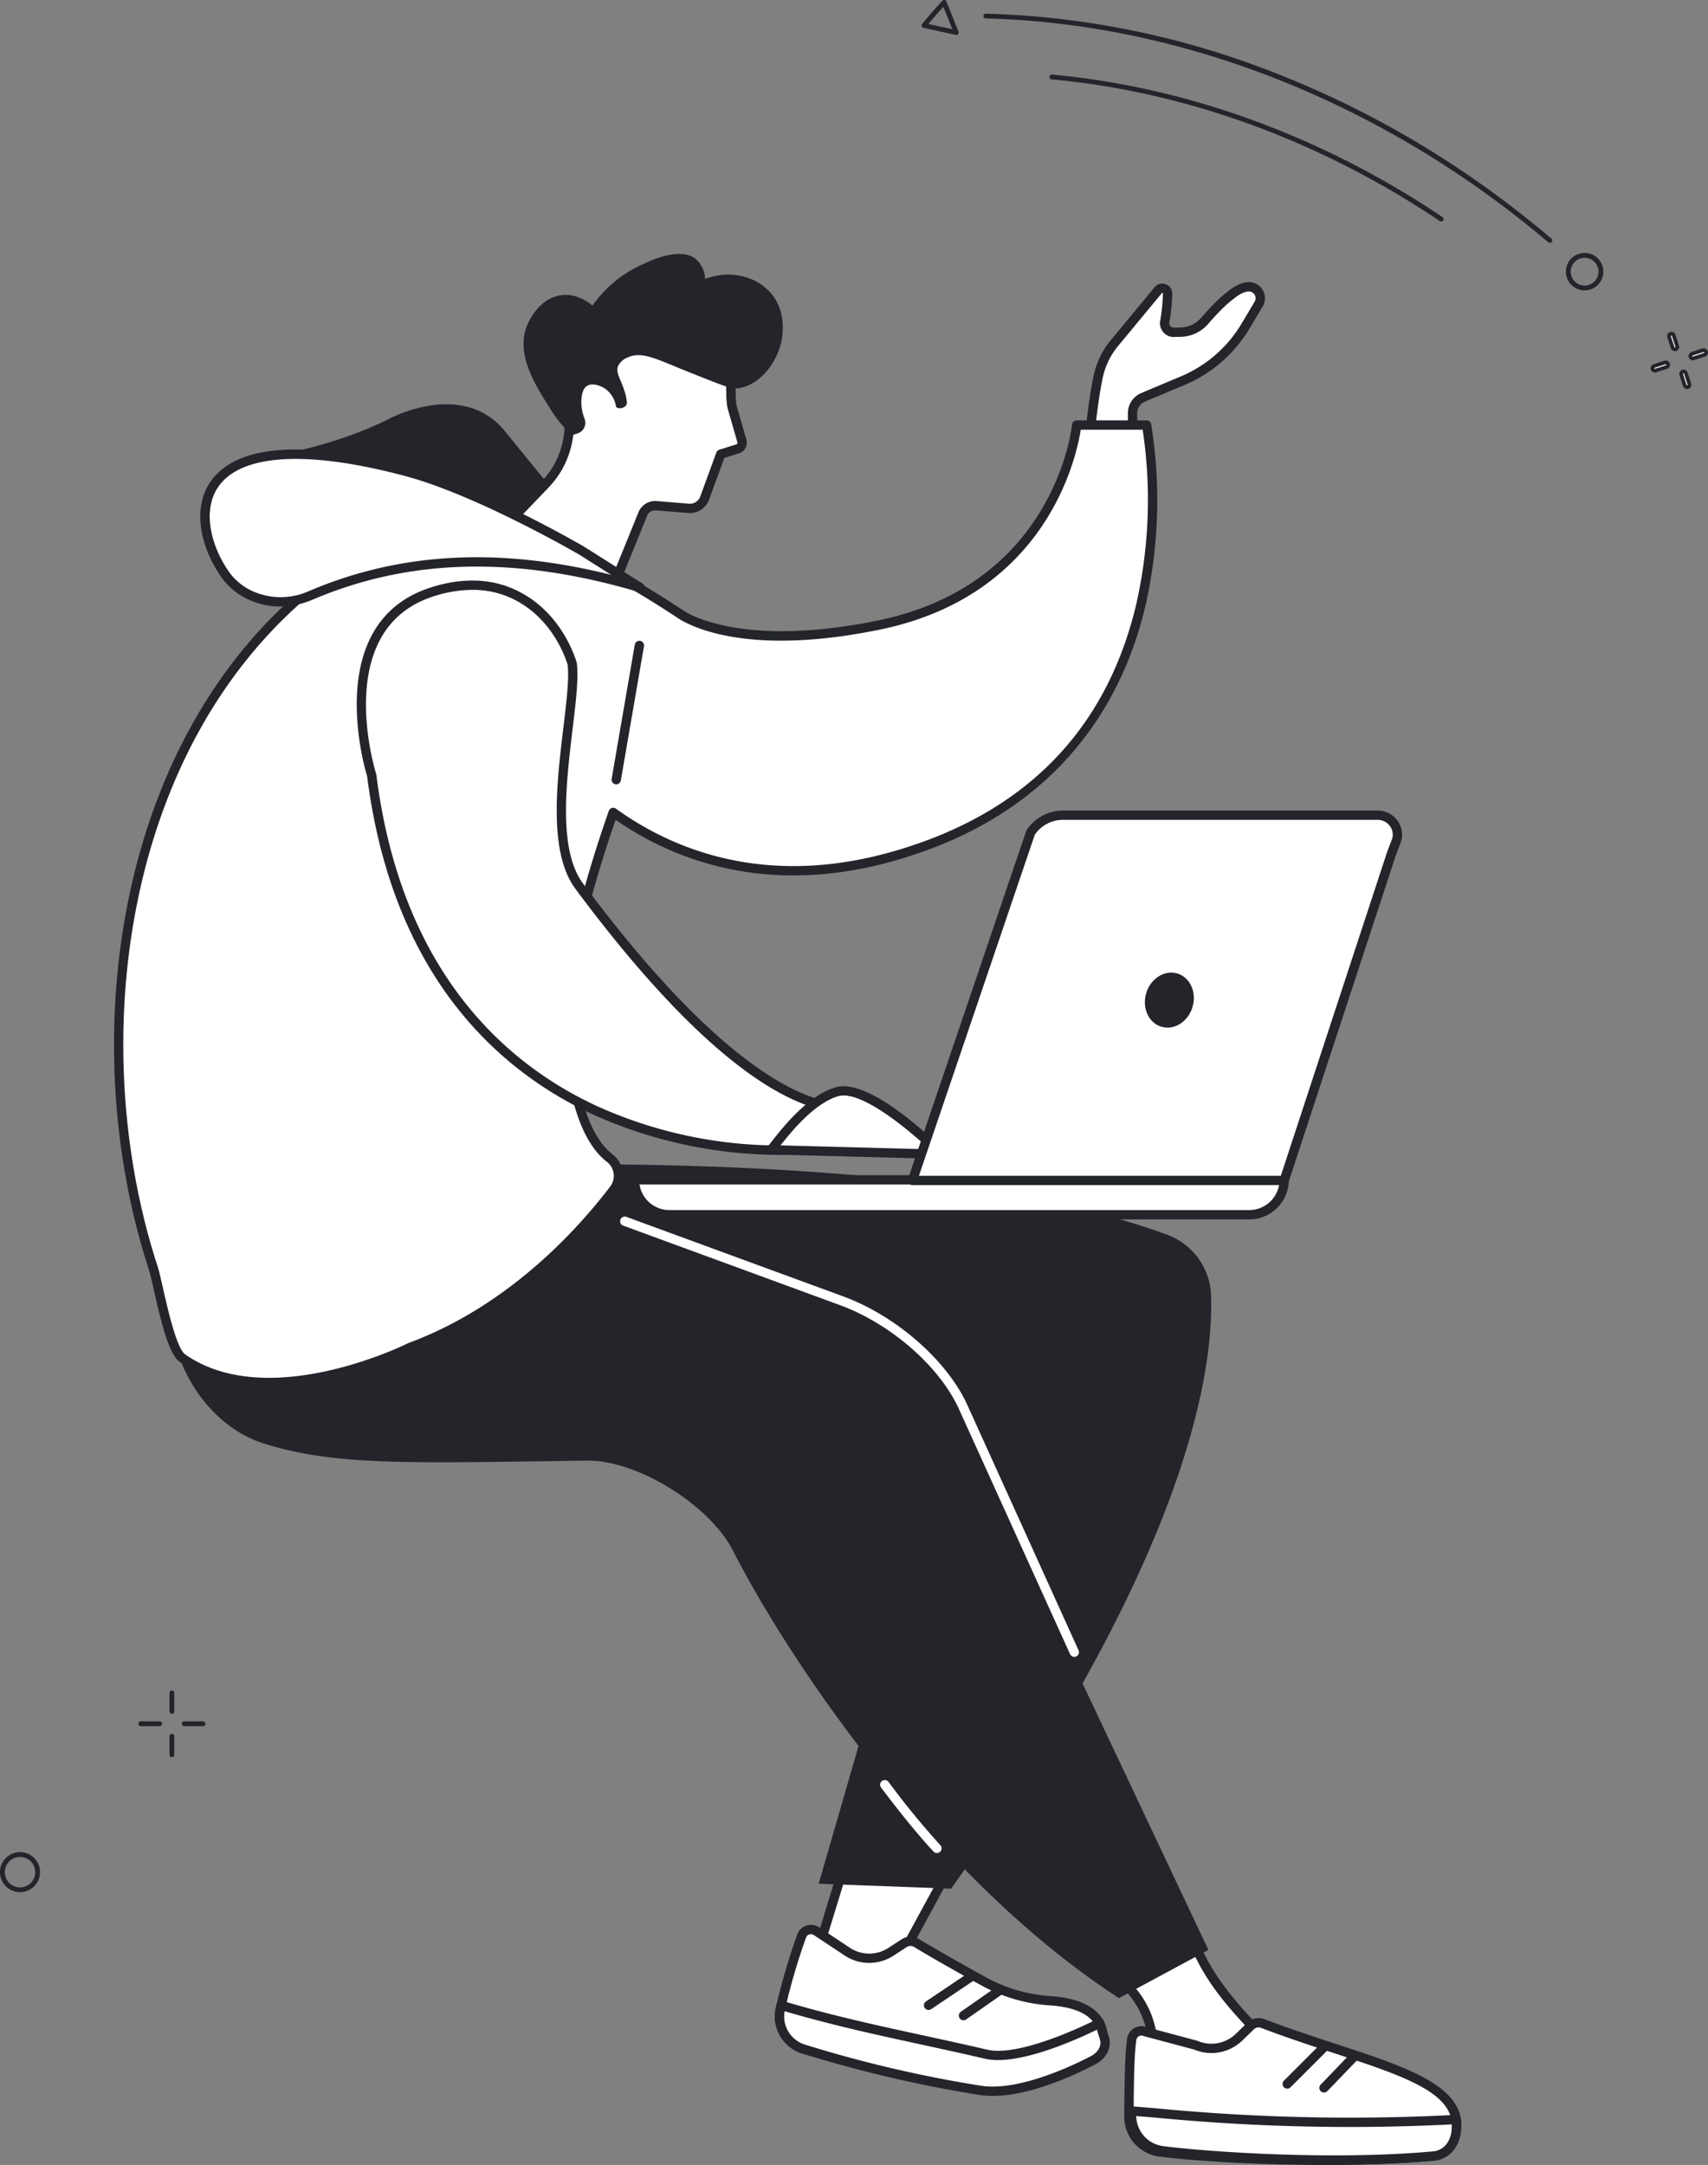 <svg xmlns="http://www.w3.org/2000/svg" width="457.636" height="579.902" viewBox="0 0 457.636 579.902">
  <rect x="0" y="0" width="457.636" height="579.902" fill="#808080" stroke="none"/>
  <g id="face" transform="translate(-146.447 -2720.49)">
    <g id="Group_540" data-name="Group 540" transform="translate(-1288.042 1660.551)">
      <g id="Group_564" data-name="Group 564" transform="translate(1465.042 1127.949)">
        <g id="Group_559" data-name="Group 559">
          <path id="Path_566" data-name="Path 566" d="M1540.633,1345.511s16.909-2.747,30.96-9.937c5.8-2.969,21.424-8.337,30.921,3.254,6.953,8.486,15.8,19.9,25.86,29.861,4.176,4.134,5.54,10.429,5.54,10.429s-13.266-2.482-37.457-10.437S1540.633,1345.511,1540.633,1345.511Z" transform="translate(-1497.851 -1291.43)" fill="#23252b"/>
          <g id="Group_541" data-name="Group 541" transform="translate(101.995)">
            <g id="Group_540-2" data-name="Group 540" transform="translate(0 18.711)">
              <path id="Path_567" data-name="Path 567" d="M1670.657,1364.974a8.264,8.264,0,0,0,9.359-4.976l5.909-14.546a3.529,3.529,0,0,1,3.535-2.153l8.752.7a4.168,4.168,0,0,0,4.245-2.722l4.308-11.767a.062.062,0,0,1,.041-.038l4.5-1.4a1.723,1.723,0,0,0,1.143-2.122l-2.652-9.2c-.516-1.791.133-11.2-1.712-11.471,0,0-28.72-16.716-40.272-5.729a12.253,12.253,0,0,0-3.316,11.448l1.114,5.226a23.688,23.688,0,0,1-2.714,17.249,23.948,23.948,0,0,1-2.922,3.862l-11.315,11.806a4.268,4.268,0,0,0,1,6.687C1655.236,1358.914,1664.473,1363.671,1670.657,1364.974Z" transform="translate(-1646.216 -1294.556)" fill="#fff"/>
              <path id="Path_568" data-name="Path 568" d="M1671.412,1365.444a9.537,9.537,0,0,1-1.971-.206c-6.137-1.294-14.995-5.76-21.344-9.279a5.518,5.518,0,0,1-1.3-8.646l11.315-11.8a22.718,22.718,0,0,0,2.757-3.648,22.317,22.317,0,0,0,2.558-16.338l-1.114-5.225a13.55,13.55,0,0,1,3.675-12.614c11.754-11.175,38.971,3.955,41.6,5.459,1.892.556,2.086,3.784,2.235,8.881a25.469,25.469,0,0,0,.216,3.417l2.651,9.2a2.99,2.99,0,0,1-1.971,3.661l-3.937,1.229-4.106,11.217a5.461,5.461,0,0,1-5.518,3.539l-8.753-.7a2.27,2.27,0,0,0-2.284,1.391l-5.9,14.532A9.507,9.507,0,0,1,1671.412,1365.444Zm6.467-69.364c-3.967,0-7.565.938-10.167,3.413a11.036,11.036,0,0,0-2.954,10.282l1.113,5.224A24.8,24.8,0,0,1,1663,1333.16a25.337,25.337,0,0,1-3.076,4.064l-11.328,11.819a3.018,3.018,0,0,0,.707,4.729c5.077,2.814,14.508,7.727,20.649,9.021a7,7,0,0,0,7.943-4.223l5.909-14.546a4.8,4.8,0,0,1,4.794-2.929l8.752.7a2.921,2.921,0,0,0,2.972-1.906l4.307-11.767a1.375,1.375,0,0,1,.819-.794l4.519-1.411a.471.471,0,0,0,.313-.583l-2.65-9.2a20.309,20.309,0,0,1-.312-4.037c-.055-1.876-.168-5.7-.675-6.624a1.268,1.268,0,0,1-.153-.076C1706.282,1305.274,1690.286,1296.081,1677.878,1296.081Z" transform="translate(-1645.257 -1293.598)" fill="#23252b"/>
            </g>
            <path id="Path_569" data-name="Path 569" d="M1686.611,1300.183c-.662-5.174-3.317-7.325-2.329-9.678a4.811,4.811,0,0,1,2.629-2.255c3.762-1.741,7.812.561,16.2,3.9,10.409,4.142,11.58,4.7,13.776,4.3,5.582-1.031,9.771-6.819,11.02-12.005.35-1.456,2-9.225-3.846-14.54-4.222-3.838-10.675-4.87-16.483-2.663a7.613,7.613,0,0,0-2.536-5.368c-4.4-3.441-12.766.718-15.7,2.174a32.275,32.275,0,0,0-11.946,10.337c-.856-.724-4.1-3.294-8.275-2.808-6.21.722-9.038,7.568-9.3,8.219-3,7.588,2.148,15.726,6.034,21.872a31.188,31.188,0,0,0,6.07,7.427l1.482-.476a2.978,2.978,0,0,0,1.874-3.891l-.041-.11a12.152,12.152,0,0,1-.8-5.3c.119-1.435.518-2.889,1.572-3.471,1.7-.938,4.028.354,4.362.54a7.087,7.087,0,0,1,3.3,4.945C1683.9,1302.4,1686.83,1301.892,1686.611,1300.183Z" transform="translate(-1651.191 -1260.538)" fill="#23252b"/>
          </g>
          <g id="Group_552" data-name="Group 552" transform="translate(15.417 234.582)">
            <g id="Group_546" data-name="Group 546" transform="translate(161.625 185.835)">
              <g id="Group_542" data-name="Group 542" transform="translate(10.77)">
                <path id="Path_570" data-name="Path 570" d="M1808.728,2005.579l-9.634,31.409c8.595,12.723,16.615,15.934,23.485.1l13.98-25.694Z" transform="translate(-1797.845 -2004.33)" fill="#fff"/>
                <path id="Path_571" data-name="Path 571" d="M1811.2,2048.073c-4.329,0-8.949-3.721-14.1-11.345a1.247,1.247,0,0,1-.158-1.065l9.633-31.408a1.255,1.255,0,0,1,1.45-.857l27.83,5.812a1.248,1.248,0,0,1,.843,1.82l-13.979,25.695c-3.117,7.2-6.674,10.932-10.827,11.316C1811.662,2048.063,1811.43,2048.073,1811.2,2048.073Zm-11.692-12.251c4.661,6.772,8.751,10.038,12.155,9.731,3.117-.289,6.082-3.627,8.813-9.922l13.224-24.317-25.069-5.236Z" transform="translate(-1796.887 -2003.372)" fill="#23252b"/>
              </g>
              <g id="Group_545" data-name="Group 545" transform="translate(0 27.163)">
                <g id="Group_543" data-name="Group 543">
                  <path id="Path_572" data-name="Path 572" d="M1786.012,2055.318a170.6,170.6,0,0,0-5.747,19.676,9.158,9.158,0,0,0,6.267,10.6c6.1,1.949,24.173,6.03,35.922,8.614a42.53,42.53,0,0,0,21.013-.718l9.714-2.828a30.046,30.046,0,0,0,8.741-4.1c2.646-1.834,5.14-4.2,4.536-6.331-1.6-5.632-8.411-7.247-14-7.59a42.522,42.522,0,0,1-17.9-5.3c-5.737-3.167-12.754-7.108-17.8-10.169a3.073,3.073,0,0,0-3.263.059l-3.562,2.309a10.666,10.666,0,0,1-11.67-.019l-8.324-5.513A2.634,2.634,0,0,0,1786.012,2055.318Z" transform="translate(-1778.816 -2052.324)" fill="#fff"/>
                  <path id="Path_573" data-name="Path 573" d="M1830.572,2095.48a43.52,43.52,0,0,1-9.345-1.012c-13.149-2.891-30.075-6.737-36.035-8.643a10.4,10.4,0,0,1-7.108-12.049,172.6,172.6,0,0,1,5.791-19.832,3.887,3.887,0,0,1,5.8-1.937l8.323,5.514a9.39,9.39,0,0,0,10.3.012l3.562-2.309a4.341,4.341,0,0,1,4.591-.08c5.185,3.146,12.519,7.254,17.756,10.146a41.556,41.556,0,0,0,17.377,5.149c8.462.521,13.691,3.458,15.121,8.494.664,2.337-1.026,4.928-5.025,7.7a31.25,31.25,0,0,1-9.1,4.268l-9.714,2.829A43.973,43.973,0,0,1,1830.572,2095.48Zm-43.035-41.616a1.383,1.383,0,0,0-.448.075,1.355,1.355,0,0,0-.858.837,169.678,169.678,0,0,0-5.7,19.52,7.9,7.9,0,0,0,5.424,9.149c6.177,1.975,25.089,6.225,35.81,8.583a41.437,41.437,0,0,0,20.4-.7l9.714-2.829a28.763,28.763,0,0,0,8.379-3.923c2.853-1.978,4.365-3.833,4.044-4.962-1.408-4.956-7.776-6.37-12.871-6.684a44.036,44.036,0,0,1-18.431-5.456c-5.259-2.9-12.623-7.028-17.844-10.2a1.831,1.831,0,0,0-1.936.039l-3.562,2.309a11.89,11.89,0,0,1-13.04-.024l-8.323-5.514A1.358,1.358,0,0,0,1787.537,2053.864Zm-2.485.5h0Z" transform="translate(-1777.857 -2051.365)" fill="#23252b"/>
                </g>
                <g id="Group_544" data-name="Group 544" transform="translate(0 20.317)">
                  <path id="Path_574" data-name="Path 574" d="M1780.507,2089.473s-.165.744-.241,1.1a9.158,9.158,0,0,0,6.267,10.6,337.371,337.371,0,0,0,47.4,11.064c11.08,1.713,26.828-6.308,30.167-8.058,2.324-1.218,3.783-3.561,3.01-6.022l-1.236-3.936s-20.507,10.647-30.436,8.329c-17.615-4.112-34.155-7.126-51.539-12.109Z" transform="translate(-1778.816 -2088.223)" fill="#fff"/>
                  <path id="Path_575" data-name="Path 575" d="M1836.262,2112.77a22.944,22.944,0,0,1-3.484-.254,338.028,338.028,0,0,1-47.586-11.11,10.4,10.4,0,0,1-7.108-12.049l.244-1.115a1.255,1.255,0,0,1,.581-.8,1.241,1.241,0,0,1,.984-.127l3.387.97c11.671,3.345,22.756,5.755,34.492,8.307,5.52,1.2,11.229,2.442,16.986,3.787,9.355,2.178,29.374-8.12,29.576-8.223a1.249,1.249,0,0,1,1.768.734l1.238,3.936c.9,2.879-.553,5.9-3.622,7.505C1858.572,2107.023,1846.408,2112.77,1836.262,2112.77Zm-55.774-22.687a7.908,7.908,0,0,0,5.466,8.943,335.333,335.333,0,0,0,47.2,11.02c10.227,1.571,25.083-5.672,29.4-7.93,1.514-.794,3.051-2.46,2.4-4.542l-.8-2.535c-4.789,2.346-21.082,9.847-29.969,7.771-5.738-1.339-11.437-2.578-16.948-3.776-11.777-2.562-22.9-4.981-34.649-8.349Z" transform="translate(-1777.857 -2087.263)" fill="#23252b"/>
                </g>
                <path id="Path_576" data-name="Path 576" d="M1849.7,2083.727a1.25,1.25,0,0,1-.7-2.287l11.654-7.823a1.249,1.249,0,1,1,1.394,2.074l-11.654,7.824A1.244,1.244,0,0,1,1849.7,2083.727Z" transform="translate(-1808.497 -2060.931)" fill="#23252b"/>
                <path id="Path_577" data-name="Path 577" d="M1866.23,2089.589a1.249,1.249,0,0,1-.716-2.273l9.37-6.547a1.249,1.249,0,0,1,1.431,2.048l-9.371,6.547A1.238,1.238,0,0,1,1866.23,2089.589Z" transform="translate(-1815.671 -2064.03)" fill="#23252b"/>
              </g>
            </g>
            <path id="Path_578" data-name="Path 578" d="M1595.694,1692.54s136.017-7.855,205.315,17.746a17.944,17.944,0,0,1,11.715,16.228c.714,21.014-6.846,70.782-69.656,158.933l-35.475-1.334,32.932-113.793-151.651-11.444Z" transform="translate(-1534.207 -1682.131)" fill="#23252b"/>
            <g id="Group_551" data-name="Group 551" transform="translate(244.42 202.477)">
              <g id="Group_547" data-name="Group 547">
                <path id="Path_579" data-name="Path 579" d="M1926.355,2049.691l10.792,11.362a23.62,23.62,0,0,1,6.493,16.016l.091,8.591,31.738-8.711c-6.924-7.386-13.913-14.21-18.6-23.182l-9.817-18.781Z" transform="translate(-1925.106 -2033.736)" fill="#fff"/>
                <path id="Path_580" data-name="Path 580" d="M1942.773,2085.952a1.248,1.248,0,0,1-1.25-1.236l-.092-8.591a22.3,22.3,0,0,0-6.148-15.169l-10.792-11.363a1.249,1.249,0,0,1,.182-1.879l20.7-14.7a1.25,1.25,0,0,1,1.831.44l9.817,18.781c4.042,7.732,9.8,13.809,15.89,20.241q1.256,1.323,2.516,2.665a1.248,1.248,0,0,1-.581,2.059l-31.738,8.711A1.223,1.223,0,0,1,1942.773,2085.952Zm-15.478-37.035,9.8,10.318a24.788,24.788,0,0,1,6.836,16.863l.075,6.971,28.171-7.732q-.543-.575-1.085-1.146c-6.217-6.562-12.088-12.762-16.291-20.8l-9.154-17.511Z" transform="translate(-1924.147 -2032.778)" fill="#23252b"/>
              </g>
              <g id="Group_550" data-name="Group 550" transform="translate(10.832 35.501)">
                <g id="Group_548" data-name="Group 548">
                  <path id="Path_581" data-name="Path 581" d="M1946.248,2102.156c-.652,4.617-.666,12.979-.753,20.658a9.52,9.52,0,0,0,8.349,9.5c13.522,1.736,47.29,3.447,73.417,1.076,1.789-.162,4.952-1.465,5.833-5.932,2.957-14.995-23.131-18.67-51.734-29.549a3.089,3.089,0,0,0-3.249.661l-3.084,2.986a10.675,10.675,0,0,1-11.615,2.151l-13.516-3.613A2.638,2.638,0,0,0,1946.248,2102.156Z" transform="translate(-1944.245 -2096.461)" fill="#fff"/>
                  <path id="Path_582" data-name="Path 582" d="M1997.015,2134.836c-17.662,0-34.828-1.023-44.288-2.237a10.765,10.765,0,0,1-9.44-10.758l.025-2.453c.071-6.96.144-14.156.74-18.364a3.887,3.887,0,0,1,5.284-3.072l13.439,3.593a1.144,1.144,0,0,1,.169.057,9.407,9.407,0,0,0,10.256-1.9l3.084-2.987a4.357,4.357,0,0,1,4.562-.93c6.673,2.537,13.087,4.643,19.291,6.678,19.948,6.545,35.7,11.714,33.225,24.281-.935,4.739-4.326,6.7-6.945,6.935C2017.348,2134.5,2007.1,2134.836,1997.015,2134.836Zm-49.113-34.66a1.392,1.392,0,0,0-1.374,1.2c-.573,4.048-.645,11.161-.715,18.04l-.026,2.457a8.264,8.264,0,0,0,7.257,8.248c12.269,1.574,46.32,3.5,73.145,1.071.637-.057,3.859-.567,4.719-4.929,2.051-10.4-12.044-15.023-31.551-21.422-6.231-2.044-12.674-4.157-19.4-6.717a1.849,1.849,0,0,0-1.935.389l-3.085,2.988a11.906,11.906,0,0,1-12.89,2.438l-13.433-3.591a1.237,1.237,0,0,1-.169-.057A1.37,1.37,0,0,0,1947.9,2100.177Zm-2.612,1.023h0Z" transform="translate(-1943.287 -2095.504)" fill="#23252b"/>
                </g>
                <g id="Group_549" data-name="Group 549" transform="translate(0.715 23.628)">
                  <path id="Path_583" data-name="Path 583" d="M1946.778,2139.462s-.016.779-.02,1.155a9.52,9.52,0,0,0,8.348,9.5c13.523,1.736,46.575,3.767,72.7,1.4,1.789-.162,4.952-1.465,5.833-5.931a19.644,19.644,0,0,0,.1-3.837l-1.854.092a541.2,541.2,0,0,1-79.17-1.9Z" transform="translate(-1945.508 -2138.211)" fill="#fff"/>
                  <path id="Path_584" data-name="Path 584" d="M2000.076,2152.888a412.978,412.978,0,0,1-46.087-2.488,10.764,10.764,0,0,1-9.439-10.758l.02-1.165a1.253,1.253,0,0,1,.412-.9,1.22,1.22,0,0,1,.939-.319l5.943.48a541.19,541.19,0,0,0,79.009,1.893l1.851-.092a1.25,1.25,0,0,1,1.31,1.165,20.084,20.084,0,0,1-.124,4.163c-.935,4.739-4.326,6.7-6.945,6.935C2018.317,2152.584,2009.065,2152.888,2000.076,2152.888Zm-53.026-13.032a8.267,8.267,0,0,0,7.257,8.064c11.86,1.522,45.169,3.864,72.43,1.391.637-.057,3.859-.567,4.719-4.929a12.587,12.587,0,0,0,.128-2.284l-.588.029a543.666,543.666,0,0,1-79.354-1.9Z" transform="translate(-1944.55 -2137.252)" fill="#23252b"/>
                </g>
                <path id="Path_585" data-name="Path 585" d="M2019.5,2119.272a1.249,1.249,0,0,1-.884-2.132l10.036-10.04a1.249,1.249,0,0,1,1.767,1.767l-10.036,10.04A1.243,1.243,0,0,1,2019.5,2119.272Z" transform="translate(-1975.822 -2100.378)" fill="#23252b"/>
                <path id="Path_586" data-name="Path 586" d="M2036.916,2122.425a1.25,1.25,0,0,1-.9-2.117l8.019-8.33a1.25,1.25,0,1,1,1.8,1.733l-8.019,8.33A1.246,1.246,0,0,1,2036.916,2122.425Z" transform="translate(-1983.383 -2102.489)" fill="#23252b"/>
              </g>
            </g>
            <path id="Path_587" data-name="Path 587" d="M1516.8,1759.019c19.218,6.1,38.665,5.3,86.725,4.649,13.656-.186,32.977,11.963,39.181,24.129,14.235,27.917,53.226,87.27,103.414,119.85l23.971-12.915-69.359-146.805a50.826,50.826,0,0,0-28.95-27.083l-121.251-44.462s-31.679-9.894-50.111,23.668a84.454,84.454,0,0,0-6.985,16.235C1488.444,1732.867,1500.3,1753.781,1516.8,1759.019Z" transform="translate(-1492.282 -1675.02)" fill="#23252b"/>
            <path id="Path_588" data-name="Path 588" d="M1826.327,1834.085a1.251,1.251,0,0,1-1.14-.734l-29.656-65.391c-5.11-11.5-18.27-23.051-32.009-28.09l-58.067-21.292a1.249,1.249,0,1,1,.861-2.345l58.067,21.292c14.322,5.253,28.068,17.347,33.428,29.412l29.653,65.382a1.25,1.25,0,0,1-1.137,1.766Z" transform="translate(-1584.452 -1692.875)" fill="#fff"/>
            <path id="Path_589" data-name="Path 589" d="M1842.941,2002.383a1.251,1.251,0,0,1-.915-.4c-3.97-4.266-8.7-10.037-14.058-17.152a1.25,1.25,0,1,1,2-1.5,218.99,218.99,0,0,0,13.891,16.952,1.249,1.249,0,0,1-.915,2.1Z" transform="translate(-1637.873 -1808.622)" fill="#fff"/>
          </g>
          <g id="Group_558" data-name="Group 558" transform="translate(0 7.552)">
            <g id="Group_553" data-name="Group 553" transform="translate(258.543)">
              <path id="Path_590" data-name="Path 590" d="M1932.385,1291.093,1944.061,1277a1.417,1.417,0,0,1,2.509.95,50.665,50.665,0,0,1-.749,7.417,2.444,2.444,0,0,0,2.481,2.915c.57-.02,1.109-.03,1.611-.033a8.78,8.78,0,0,0,6.481-2.907c1.951-2.168,4.408-4.835,5.344-5.589,1.65-1.326,3.766-3.364,6.181-3.646l.073-.008a3.074,3.074,0,0,1,2.971,4.632l-3.5,5.862a35.893,35.893,0,0,1-16.906,14.675l-10.52,4.42a4.67,4.67,0,0,0-2.862,4.35l.375,40.892-13.476-13.883s1.275-24.627,3.92-36.986A20.978,20.978,0,0,1,1932.385,1291.093Z" transform="translate(-1922.821 -1274.836)" fill="#fff"/>
              <path id="Path_591" data-name="Path 591" d="M1936.588,1351.227a1.248,1.248,0,0,1-.9-.38l-13.476-13.883a1.257,1.257,0,0,1-.352-.935c.053-1.009,1.31-24.869,3.947-37.183a22.29,22.29,0,0,1,4.655-9.505l11.675-14.093a2.665,2.665,0,0,1,4.719,1.792,50.344,50.344,0,0,1-.77,7.611,1.2,1.2,0,0,0,.264,1.009,1.227,1.227,0,0,0,.948.417c.583-.02,1.133-.031,1.645-.034a7.56,7.56,0,0,0,5.561-2.493,70.94,70.94,0,0,1,5.492-5.727c.224-.181.457-.375.7-.574,1.635-1.359,3.671-3.052,6.118-3.338a4.324,4.324,0,0,1,4.262,6.506l-3.5,5.863a36.9,36.9,0,0,1-17.495,15.186l-10.52,4.42a3.408,3.408,0,0,0-2.1,3.186l.375,40.893a1.251,1.251,0,0,1-1.25,1.261Zm-12.2-15.611,10.92,11.25-.346-37.77a5.9,5.9,0,0,1,3.627-5.514l10.519-4.42A34.406,34.406,0,0,0,1965.428,1285l3.5-5.862a1.824,1.824,0,0,0-1.763-2.748c-1.774.207-3.421,1.576-4.875,2.784-.252.21-.5.413-.73.6a64.593,64.593,0,0,0-5.2,5.451,10.068,10.068,0,0,1-7.4,3.32c-.49,0-1.019.014-1.577.032a3.543,3.543,0,0,1-2.935-1.292,3.679,3.679,0,0,1-.815-3.11,48.717,48.717,0,0,0,.726-7.226.14.14,0,0,0-.1-.156.148.148,0,0,0-.192.05l-11.676,14.093a19.808,19.808,0,0,0-4.135,8.434C1925.875,1310.482,1924.6,1331.934,1924.39,1335.616Zm7.037-45.478h0Z" transform="translate(-1921.862 -1273.88)" fill="#23252b"/>
            </g>
            <g id="Group_554" data-name="Group 554" transform="translate(0 37.044)">
              <path id="Path_592" data-name="Path 592" d="M1742.727,1341.542H1724s-3.944,43.505-53,53.573c-32.555,6.68-47.98.093-52.381-2.415-1.244-.787-9.435-6.245-15.223-9.37-16.271-8.781-45.511-23.1-69.931-8.453-65.79,39.474-77.32,129.858-56.9,192.419,1.37,4.2,4.175,21.639,7.878,24.218,23.273,16.205,61.008-2.937,61.008-2.937,27.535-10.181,46.537-31.764,54.578-42.332a6,6,0,0,0-1.182-8.37c-4.574-3.579-10.44-12.77-11.076-36.349-.436-16.14,5.346-37.045,12.047-56.215,15.454,11.135,40.587,21.553,75.209,11.681C1761,1432.477,1742.727,1341.542,1742.727,1341.542Z" transform="translate(-1466.065 -1340.292)" fill="#fff"/>
              <path id="Path_593" data-name="Path 593" d="M1506.739,1598.371c-8.34,0-16.819-1.761-24.039-6.789-2.874-2-4.862-9.913-6.981-19.274-.548-2.421-1.021-4.511-1.37-5.582-21.094-64.625-8.129-154.536,57.443-193.879,23.321-14,50.284-2.847,71.167,8.425,4.917,2.653,11.446,6.907,14.234,8.723.5.327.869.566,1.064.69,3.836,2.185,19.039,8.9,51.46,2.246,47.6-9.767,51.973-52.036,52.011-52.461a1.25,1.25,0,0,1,1.245-1.138H1741.7a1.25,1.25,0,0,1,1.225,1,127.839,127.839,0,0,1-1.623,49.069c-5.714,23.862-21.974,55-66.966,67.829-34.38,9.808-59.524-.256-74.915-10.906-8.047,23.322-11.789,41.065-11.434,54.2.616,22.887,6.1,31.882,10.6,35.4a7.214,7.214,0,0,1,1.406,10.112c-8.834,11.61-27.729,32.589-55.072,42.722C1543.316,1589.574,1525.377,1598.371,1506.739,1598.371ZM1556,1368.823a43.7,43.7,0,0,0-22.923,6.167c-64.464,38.678-77.148,127.255-56.355,190.959.385,1.181.848,3.223,1.433,5.807,1.278,5.649,3.658,16.165,5.971,17.776,22.385,15.584,59.357-2.84,59.729-3.027a.994.994,0,0,1,.132-.057c26.784-9.9,45.339-30.514,54.016-41.917a4.736,4.736,0,0,0-.957-6.631c-4.916-3.847-10.911-13.441-11.555-37.3-.371-13.741,3.593-32.275,12.117-56.663a1.25,1.25,0,0,1,1.911-.6c14.8,10.667,39.681,21.32,74.134,11.494,35.16-10.026,57.1-32.206,65.2-65.924a126.3,126.3,0,0,0,1.8-47.075h-16.591c-1.082,7.013-8.919,44.328-53.845,53.548-32.369,6.642-48.022.428-53.25-2.553-.249-.156-.626-.4-1.141-.738-2.762-1.8-9.231-6.014-14.056-8.618C1588.166,1376.127,1571.926,1368.823,1556,1368.823Z" transform="translate(-1465.042 -1339.333)" fill="#23252b"/>
            </g>
            <g id="Group_555" data-name="Group 555" transform="translate(65.031 79.936)">
              <path id="Path_594" data-name="Path 594" d="M1638.574,1438.375c1.491,11.664-8.5,45.6,1.883,59.571,34.1,45.878,55.655,56.788,66.336,58.9l-10.539,11.779s-97.954,6.2-111.393-100.35c0,0-12.663-39.215,15.494-48.907,5.861-2.017,13.568-3.192,20.942-.321C1634.07,1424.017,1638.072,1436.69,1638.574,1438.375Z" transform="translate(-1580.846 -1416.078)" fill="#fff"/>
              <path id="Path_595" data-name="Path 595" d="M1692.577,1568.97a122.974,122.974,0,0,1-48.394-10.388c-24.151-10.861-54.409-35.468-61.45-91-.743-2.431-11.884-40.648,16.314-50.353,5.467-1.884,13.69-3.463,21.8-.3,12.948,5.041,17.284,17.66,18.021,20.138a1.224,1.224,0,0,1,.042.2c.51,3.989-.245,10.265-1.12,17.534-1.74,14.466-3.908,32.47,2.766,41.449,34.46,46.367,55.876,56.5,65.575,58.416a1.25,1.25,0,0,1,.689,2.06l-10.539,11.779a1.249,1.249,0,0,1-.852.414C1695.384,1568.911,1694.37,1568.97,1692.577,1568.97Zm-81.643-151.352a34.484,34.484,0,0,0-11.075,1.969c-26.689,9.187-14.833,46.962-14.711,47.342a1.271,1.271,0,0,1,.052.228c6.863,54.413,36.372,78.49,59.918,89.106a118.971,118.971,0,0,0,49.654,10.175l8.783-9.817c-12.577-3.371-33.6-16.642-65-58.888-7.269-9.779-5.035-28.332-3.241-43.24.847-7.037,1.579-13.126,1.134-16.817-.759-2.5-4.8-13.868-16.5-18.425A24.7,24.7,0,0,0,1610.935,1417.618Z" transform="translate(-1579.945 -1415.119)" fill="#23252b"/>
            </g>
            <g id="Group_556" data-name="Group 556" transform="translate(23.11 44.832)">
              <path id="Path_596" data-name="Path 596" d="M1536.394,1393.153a19.525,19.525,0,0,1-15.29.3,17.085,17.085,0,0,1-7.172-5.344c-10.907-14.7-12.2-44.242,48.129-28.156,19.69,5.251,46.936,21.17,46.936,21.17l15.706,9.919C1593.693,1381.851,1564.063,1381.322,1536.394,1393.153Z" transform="translate(-1506.845 -1354.05)" fill="#fff"/>
              <path id="Path_597" data-name="Path 597" d="M1527.23,1395.157a19.4,19.4,0,0,1-7.583-1.5,18.186,18.186,0,0,1-7.689-5.752c-5.489-7.4-8.662-18.347-3.377-26.13,4.739-6.978,17.75-13.332,52.832-3.978,19.624,5.234,46.969,21.138,47.244,21.3l15.742,9.941a1.25,1.25,0,0,1-1.023,2.255c-32.842-9.737-61.452-9.064-87.462,2.06A22.175,22.175,0,0,1,1527.23,1395.157Zm4.233-39.53c-10.272,0-17.405,2.527-20.814,7.549-4.572,6.733-1.487,16.765,3.315,23.237a15.744,15.744,0,0,0,6.659,4.94,18.368,18.368,0,0,0,14.309-.3c24.4-10.43,50.989-11.876,81.059-4.371l-8.632-5.45c-.234-.137-27.292-15.872-46.589-21.02C1549.294,1357.149,1539.433,1355.627,1531.464,1355.627Z" transform="translate(-1505.875 -1353.095)" fill="#23252b"/>
            </g>
            <g id="Group_557" data-name="Group 557" transform="translate(174.711 215.389)">
              <path id="Path_598" data-name="Path 598" d="M1775.947,1672.435c.872-.519,8.9-12.955,17.71-15.545s27.985,16.754,27.985,16.754Z" transform="translate(-1774.697 -1655.406)" fill="#fff"/>
              <path id="Path_599" data-name="Path 599" d="M1820.683,1673.939h-.033l-45.694-1.21a1.25,1.25,0,0,1-.7-2.259c.177-.177.68-.816,1.167-1.433,2.862-3.632,9.562-12.136,16.928-14.3,9.267-2.734,27.208,15.039,29.224,17.073a1.25,1.25,0,0,1-.887,2.13Zm-43.076-3.64,39.9,1.057c-6.4-5.991-18.63-15.932-24.458-14.222C1786.626,1659.022,1780.434,1666.714,1777.607,1670.3Z" transform="translate(-1773.739 -1654.451)" fill="#23252b"/>
            </g>
            <path id="Path_600" data-name="Path 600" d="M1701.84,1482.1a1.32,1.32,0,0,1-.214-.018,1.25,1.25,0,0,1-1.019-1.444l6.2-35.958a1.249,1.249,0,1,1,2.462.424l-6.2,35.958A1.25,1.25,0,0,1,1701.84,1482.1Z" transform="translate(-1567.278 -1347.563)" fill="#23252b"/>
          </g>
        </g>
        <g id="Group_563" data-name="Group 563" transform="translate(138.202 149.101)">
          <g id="Group_562" data-name="Group 562">
            <g id="Group_560" data-name="Group 560" transform="translate(0 97.668)">
              <path id="Path_601" data-name="Path 601" d="M1876.164,1708.108h-155.38a9.346,9.346,0,0,1-9.346-9.346h174.073A9.346,9.346,0,0,1,1876.164,1708.108Z" transform="translate(-1710.189 -1697.512)" fill="#fff"/>
              <path id="Path_602" data-name="Path 602" d="M1875.206,1708.4h-155.38a10.607,10.607,0,0,1-10.595-10.595,1.249,1.249,0,0,1,1.25-1.25h174.072a1.249,1.249,0,0,1,1.25,1.25A10.608,10.608,0,0,1,1875.206,1708.4Zm-163.379-9.345a8.108,8.108,0,0,0,8,6.846h155.38a8.11,8.11,0,0,0,8-6.846Z" transform="translate(-1709.231 -1696.554)" fill="#23252b"/>
            </g>
            <g id="Group_561" data-name="Group 561" transform="translate(74.47)">
              <path id="Path_603" data-name="Path 603" d="M1942.625,1624.028h-99.6l31.646-93.154a10.409,10.409,0,0,1,8.74-4.682h84.2a5.226,5.226,0,0,1,5.034,6.979c-.5,1.3-1.031,2.588-1.465,3.911Z" transform="translate(-1841.771 -1524.942)" fill="#fff"/>
              <path id="Path_604" data-name="Path 604" d="M1941.666,1624.319h-99.6a1.251,1.251,0,0,1-1.184-1.651l31.648-93.155a1.306,1.306,0,0,1,.136-.279,11.6,11.6,0,0,1,9.787-5.25h84.2a6.536,6.536,0,0,1,5.469,2.84,6.321,6.321,0,0,1,.731,5.834l-.435,1.12c-.366.936-.711,1.821-1.01,2.734l-28.551,86.947A1.249,1.249,0,0,1,1941.666,1624.319Zm-97.861-2.5h96.956l28.269-86.085c.321-.98.7-1.939,1.058-2.867l.426-1.1a3.824,3.824,0,0,0-.453-3.527,4.073,4.073,0,0,0-3.412-1.758h-84.2a9.114,9.114,0,0,0-7.608,3.987Z" transform="translate(-1840.811 -1523.984)" fill="#23252b"/>
            </g>
            <path id="Path_605" data-name="Path 605" d="M1953.421,1606.183c-1.186,3.939.628,7.969,4.052,9s7.162-1.322,8.348-5.26-.627-7.969-4.052-9S1954.608,1602.245,1953.421,1606.183Z" transform="translate(-1815.061 -1557.273)" fill="#23252b"/>
          </g>
        </g>
      </g>
    </g>
    <g id="Group_240" data-name="Group 240" transform="translate(146.447 2720.49)">
      <path id="Path_291" data-name="Path 291" d="M373.43,1395.583a5.363,5.363,0,1,1,5.363-5.363A5.369,5.369,0,0,1,373.43,1395.583Zm0-9.439a4.076,4.076,0,1,0,4.076,4.076A4.081,4.081,0,0,0,373.43,1386.143Z" transform="translate(-368.066 -888.742)" fill="#23252b"/>
      <g id="Group_237" data-name="Group 237" transform="translate(37.103 452.772)">
        <path id="Path_292" data-name="Path 292" d="M404.546,1307.358a.643.643,0,0,1-.644-.644v-4.991a.644.644,0,0,1,1.287,0v4.991A.643.643,0,0,1,404.546,1307.358Z" transform="translate(-395.593 -1301.08)" fill="#23252b"/>
        <path id="Path_293" data-name="Path 293" d="M404.546,1347.375a.644.644,0,0,1-.644-.644v-4.991a.644.644,0,0,1,1.287,0v4.991A.644.644,0,0,1,404.546,1347.375Z" transform="translate(-395.593 -1329.469)" fill="#23252b"/>
        <path id="Path_294" data-name="Path 294" d="M380.938,1330.964h-4.991a.644.644,0,1,1,0-1.287h4.991a.644.644,0,1,1,0,1.287Z" transform="translate(-375.304 -1321.368)" fill="#23252b"/>
        <path id="Path_295" data-name="Path 295" d="M420.955,1330.964h-4.991a.644.644,0,1,1,0-1.287h4.991a.644.644,0,1,1,0,1.287Z" transform="translate(-403.694 -1321.368)" fill="#23252b"/>
      </g>
      <g id="Group_238" data-name="Group 238" transform="translate(442.747 89.365)">
        <path id="Path_296" data-name="Path 296" d="M1908.72,677.479a.645.645,0,0,1-.613-.447l-.934-2.906a.644.644,0,0,1,1.226-.394l.934,2.905a.645.645,0,0,1-.613.841Z" transform="translate(-1902.708 -673.286)" fill="#fff" stroke="#23252b" stroke-width="1"/>
        <path id="Path_297" data-name="Path 297" d="M1919.968,712.477a.645.645,0,0,1-.613-.447l-.933-2.906a.644.644,0,1,1,1.225-.394l.933,2.906a.644.644,0,0,1-.613.841Z" transform="translate(-1910.688 -698.116)" fill="#fff" stroke="#23252b" stroke-width="1"/>
        <path id="Path_298" data-name="Path 298" d="M1892.523,702.034a.644.644,0,0,1-.2-1.256l2.905-.936a.644.644,0,1,1,.395,1.225l-2.9.936A.643.643,0,0,1,1892.523,702.034Z" transform="translate(-1891.88 -692.104)" fill="#fff" stroke="#23252b" stroke-width="1"/>
        <path id="Path_299" data-name="Path 299" d="M1927.514,690.76a.644.644,0,0,1-.2-1.256l2.9-.936a.644.644,0,1,1,.395,1.225l-2.9.936A.638.638,0,0,1,1927.514,690.76Z" transform="translate(-1916.704 -684.106)" fill="#fff" stroke="#23252b" stroke-width="1"/>
      </g>
      <g id="Group_239" data-name="Group 239" transform="translate(246.948 0)">
        <path id="Path_300" data-name="Path 300" d="M1773.746,568.652a.639.639,0,0,1-.415-.152c-2.938-2.486-5.963-4.938-8.993-7.289a.644.644,0,0,1,.789-1.017c3.043,2.362,6.083,4.825,9.034,7.322a.643.643,0,0,1-.416,1.135Z" transform="translate(-1605.42 -503.592)" fill="#23252b"/>
        <path id="Path_301" data-name="Path 301" d="M1417.687,432.4a.64.64,0,0,1-.394-.135c-42.22-32.766-92.562-51.473-141.753-52.674a.644.644,0,0,1,.016-1.287h.016a227.963,227.963,0,0,1,74.141,14.586,259.335,259.335,0,0,1,68.369,38.358.644.644,0,0,1-.4,1.152Z" transform="translate(-1258.374 -374.648)" fill="#23252b"/>
        <path id="Path_302" data-name="Path 302" d="M1440.825,473.815a.64.64,0,0,1-.358-.109c-32.068-21.525-68.027-34.648-103.992-37.952a.644.644,0,1,1,.118-1.282c36.178,3.323,72.346,16.521,104.592,38.165a.644.644,0,0,1-.359,1.178Z" transform="translate(-1301.635 -414.492)" fill="#23252b"/>
        <path id="Path_303" data-name="Path 303" d="M1817.114,608.959a5.015,5.015,0,1,1,2.18-.5A5.019,5.019,0,0,1,1817.114,608.959Zm0-8.729a3.72,3.72,0,1,0,1.216.206A3.726,3.726,0,0,0,1817.113,600.23Z" transform="translate(-1639.483 -531.178)" fill="#23252b"/>
        <path id="Path_304" data-name="Path 304" d="M1227.267,375.076a.639.639,0,0,1-.137-.015l-8.631-1.883a.643.643,0,0,1-.366-1.03c2.555-3.2,5.4-6.2,5.431-6.232a.643.643,0,0,1,1.063.2l3.236,8.073a.643.643,0,0,1-.6.883Zm-7.473-2.933,6.424,1.4-2.407-6C1222.94,368.484,1221.362,370.232,1219.794,372.143Z" transform="translate(-1217.993 -365.715)" fill="#23252b"/>
      </g>
    </g>
  </g>
</svg>
